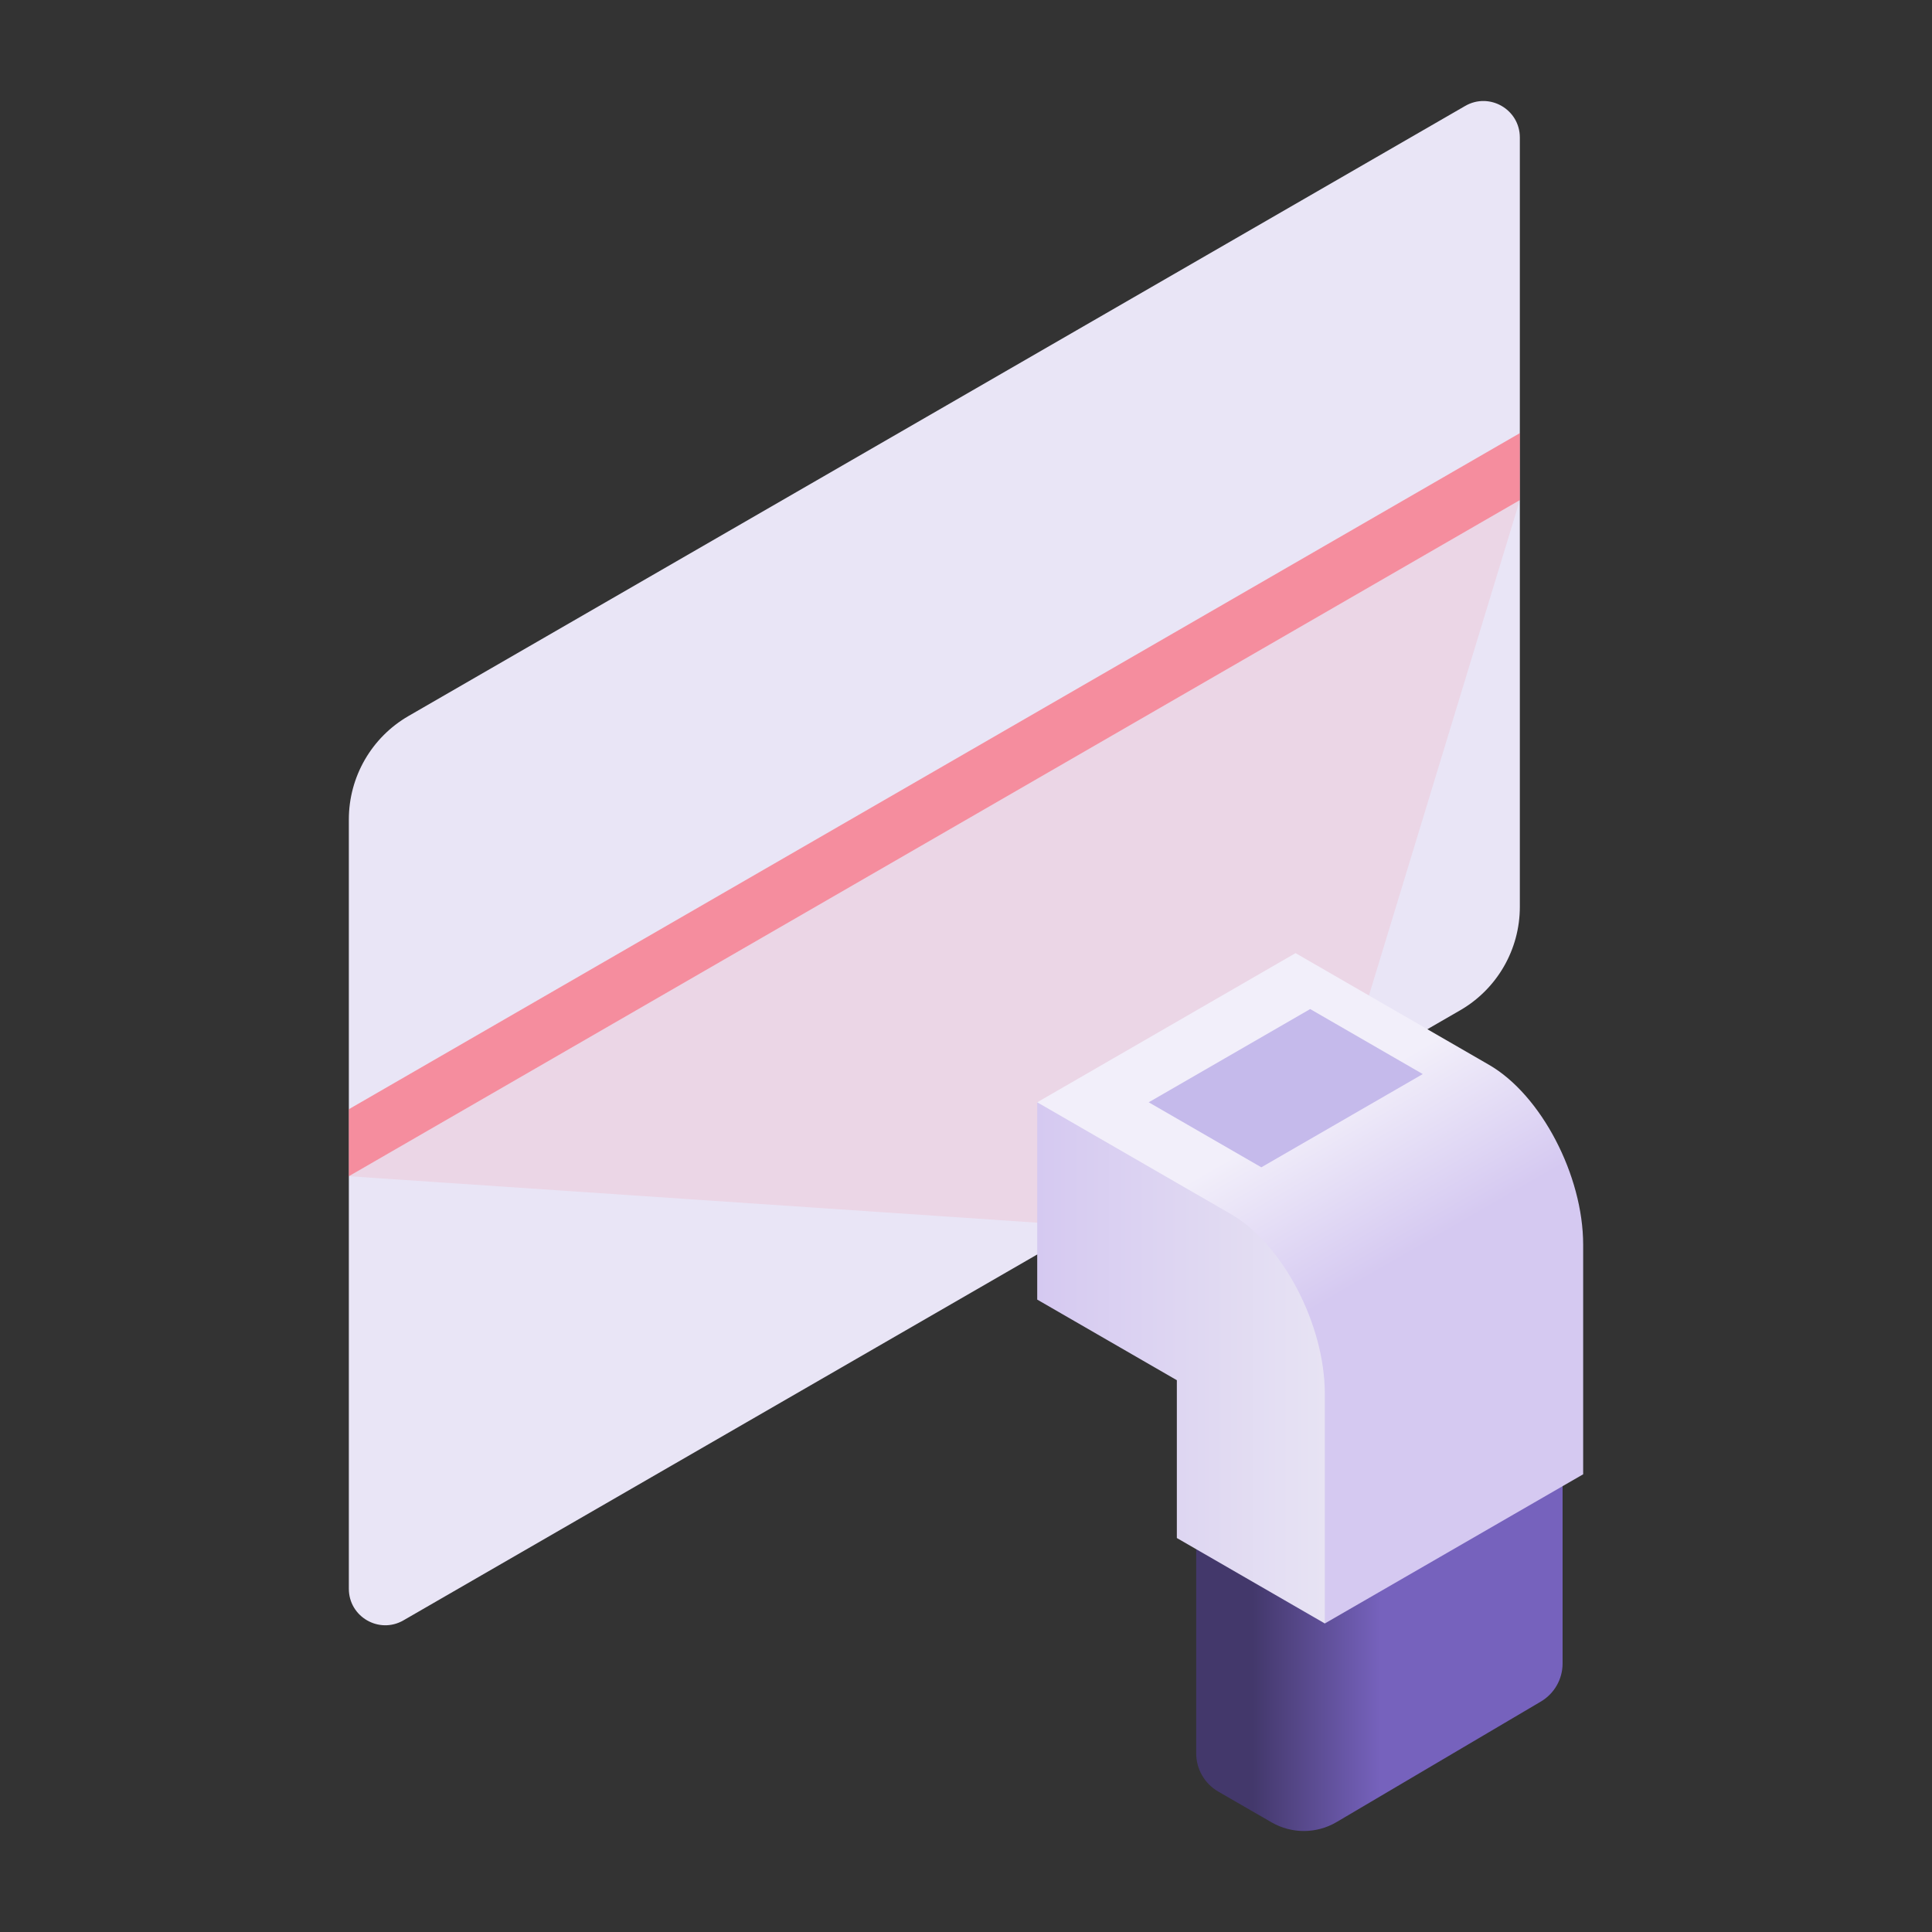 <svg width="66" height="66" viewBox="0 0 66 66" fill="none" xmlns="http://www.w3.org/2000/svg">
<rect x="0" y="0" width="66" height="66" fill="#333333" stroke="none"/>
<path d="M49.88 34.514L13.784 55.353C12.954 55.833 11.917 55.234 11.917 54.275V27.993C11.917 26.535 12.695 25.188 13.957 24.459L50.053 3.619C50.883 3.14 51.92 3.739 51.92 4.697V30.979C51.92 32.437 51.143 33.785 49.88 34.514Z" fill="#E9E5F6"/>
<path opacity="0.5" d="M11.917 37.893L51.92 14.797V17.084L11.917 40.181V37.893Z" fill="#FF4757"/>
<path opacity="0.1" d="M11.917 40.181L35.461 41.77L46.308 35.507L51.92 17.084V14.797L11.917 37.893V40.181Z" fill="#FF4757"/>
<path d="M43.44 54.372L40.864 52.885V59.898C40.864 60.436 41.152 60.934 41.618 61.203L43.44 62.255C44.128 62.652 44.975 62.648 45.659 62.245L52.638 58.128C53.097 57.857 53.38 57.363 53.38 56.83V49.808L45.659 54.362C44.975 54.765 44.128 54.769 43.44 54.372Z" fill="url(#paint0_linear_460_2018)"/>
<path d="M50.869 36.377L44.258 32.56L35.433 37.656L45.258 55.46L54.083 50.364V42.519C54.083 40.152 52.644 37.402 50.869 36.377Z" fill="url(#paint1_linear_460_2018)"/>
<path d="M35.433 37.656V44.396L40.203 47.15V52.541L45.258 55.46V47.614C45.258 45.247 43.819 42.497 42.044 41.472L35.433 37.656Z" fill="url(#paint2_linear_460_2018)"/>
<path d="M39.242 37.656L44.758 34.471L48.604 36.692L43.089 39.877L39.242 37.656Z" fill="#C5BAEB"/>
<defs>
<linearGradient id="paint0_linear_460_2018" x1="42.8" y1="56.179" x2="47.169" y2="56.179" gradientUnits="userSpaceOnUse">
<stop stop-color="#43386B"/>
<stop offset="1" stop-color="#7662BD"/>
</linearGradient>
<linearGradient id="paint1_linear_460_2018" x1="47.05" y1="43.471" x2="44.09" y2="38.344" gradientUnits="userSpaceOnUse">
<stop stop-color="#D5C9F1"/>
<stop offset="1" stop-color="#F2EFFA"/>
</linearGradient>
<linearGradient id="paint2_linear_460_2018" x1="35.433" y1="46.558" x2="45.258" y2="46.558" gradientUnits="userSpaceOnUse">
<stop stop-color="#D5C9F1"/>
<stop offset="1" stop-color="#E7E3F3"/>
</linearGradient>
</defs>
</svg>
